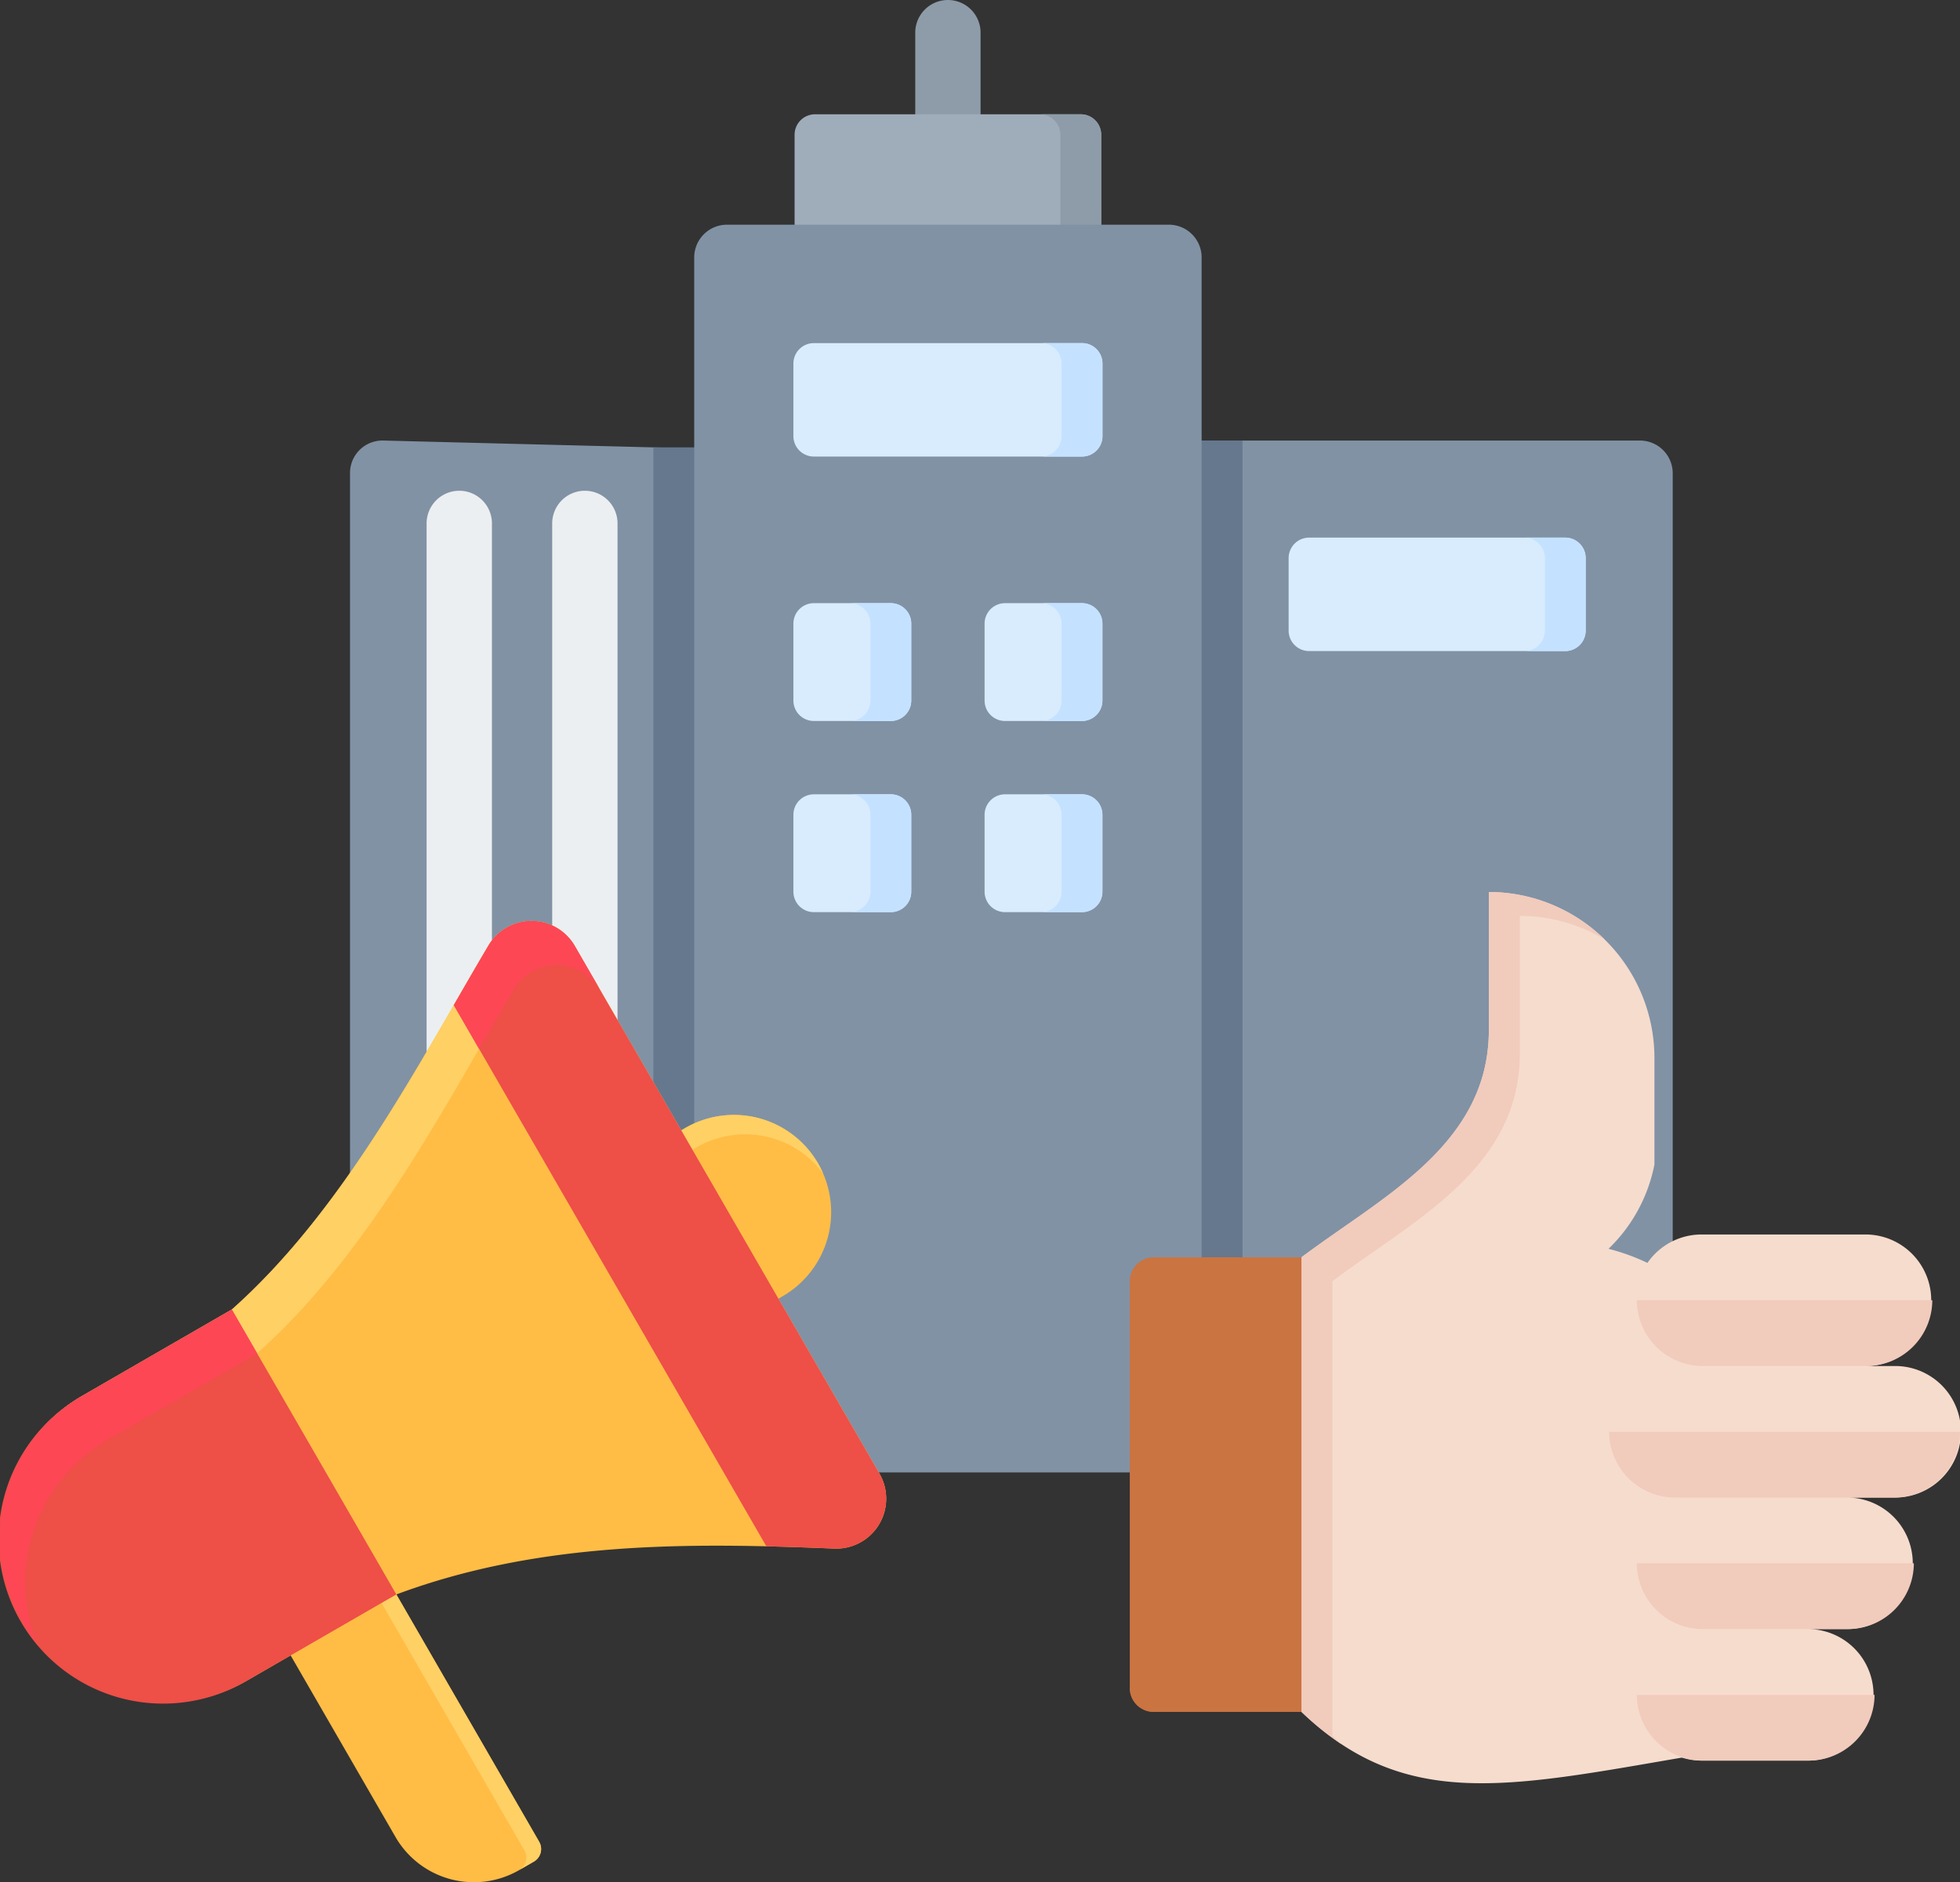 <svg xmlns="http://www.w3.org/2000/svg" width="125.582" height="120.625" viewBox="0 0 125.582 120.625">
  <rect x="0" y="0" width="125.582" height="120.625" fill="#333333" stroke="none"/>
  <g id="Grupo_1103353" data-name="Grupo 1103353" transform="translate(-15.999 -25.473)">
    <g id="Grupo_1103331" data-name="Grupo 1103331" transform="translate(38.421 25.473)">
      <g id="Grupo_1103303" data-name="Grupo 1103303" transform="translate(36.22 0)">
        <path id="Trazado_913245" data-name="Trazado 913245" d="M240.144,27.566a2.093,2.093,0,0,1,4.186,0V32.8a2.093,2.093,0,0,1-4.186,0Z" transform="translate(-240.144 -25.473)" fill="#8d9ca8" fill-rule="evenodd"/>
      </g>
      <g id="Grupo_1103306" data-name="Grupo 1103306" transform="translate(51.78 28.233)">
        <g id="Grupo_1103304" data-name="Grupo 1103304">
          <path id="Trazado_913246" data-name="Trazado 913246" d="M330.5,133.384H299.617v66.129h32.974V135.477a2.1,2.1,0,0,0-2.093-2.093Z" transform="translate(-299.617 -133.384)" fill="#8192a5" fill-rule="evenodd"/>
        </g>
        <g id="Grupo_1103305" data-name="Grupo 1103305" transform="translate(0 0)">
          <path id="Trazado_913247" data-name="Trazado 913247" d="M299.617,133.384h5.406v66.129h-5.406Z" transform="translate(-299.617 -133.384)" fill="#65788e" fill-rule="evenodd"/>
        </g>
      </g>
      <g id="Grupo_1103309" data-name="Grupo 1103309" transform="translate(0 28.232)">
        <g id="Grupo_1103307" data-name="Grupo 1103307">
          <path id="Trazado_913248" data-name="Trazado 913248" d="M103.8,133.382l22.042.557v66.13l-24.135-.557V135.475A2.079,2.079,0,0,1,103.8,133.382Z" transform="translate(-101.702 -133.382)" fill="#8192a5" fill-rule="evenodd"/>
        </g>
        <g id="Grupo_1103308" data-name="Grupo 1103308" transform="translate(19.441 0.439)">
          <path id="Trazado_913249" data-name="Trazado 913249" d="M176.01,135.058h4.506v66.129H176.01Z" transform="translate(-176.01 -135.058)" fill="#65788e" fill-rule="evenodd"/>
        </g>
      </g>
      <g id="Grupo_1103310" data-name="Grupo 1103310" transform="translate(4.912 31.451)">
        <path id="Trazado_913250" data-name="Trazado 913250" d="M124.664,203.285a2.093,2.093,0,0,1-4.186,0V147.779a2.093,2.093,0,0,1,4.186,0Zm8.047,0a2.093,2.093,0,0,1-4.186,0V147.779a2.093,2.093,0,0,1,4.186,0Z" transform="translate(-120.478 -145.686)" fill="#eceff1" fill-rule="evenodd"/>
      </g>
      <g id="Grupo_1103313" data-name="Grupo 1103313" transform="translate(60.146 34.454)">
        <g id="Grupo_1103311" data-name="Grupo 1103311">
          <path id="Trazado_913251" data-name="Trazado 913251" d="M349.317,157.162H332.9a1.311,1.311,0,0,0-1.308,1.308v4.654a1.311,1.311,0,0,0,1.308,1.308h16.415a1.311,1.311,0,0,0,1.308-1.308V158.47A1.311,1.311,0,0,0,349.317,157.162Z" transform="translate(-331.594 -157.162)" fill="#d8ecfe" fill-rule="evenodd"/>
        </g>
        <g id="Grupo_1103312" data-name="Grupo 1103312" transform="translate(15.107)">
          <path id="Trazado_913252" data-name="Trazado 913252" d="M391.951,157.162h-2.616a1.311,1.311,0,0,1,1.308,1.308v4.654a1.311,1.311,0,0,1-1.308,1.308h2.616a1.311,1.311,0,0,0,1.308-1.308V158.47A1.311,1.311,0,0,0,391.951,157.162Z" transform="translate(-389.335 -157.162)" fill="#c4e2ff" fill-rule="evenodd"/>
        </g>
      </g>
      <g id="Grupo_1103316" data-name="Grupo 1103316" transform="translate(28.492 7.324)">
        <g id="Grupo_1103314" data-name="Grupo 1103314">
          <path id="Trazado_913253" data-name="Trazado 913253" d="M211.911,53.466h17.027a1.311,1.311,0,0,1,1.308,1.308v7.072H210.6V54.774A1.311,1.311,0,0,1,211.911,53.466Z" transform="translate(-210.603 -53.466)" fill="#9facba" fill-rule="evenodd"/>
        </g>
        <g id="Grupo_1103315" data-name="Grupo 1103315" transform="translate(15.719)">
          <path id="Trazado_913254" data-name="Trazado 913254" d="M270.684,53.466H273.3a1.311,1.311,0,0,1,1.308,1.308v7.072h-2.616V54.774A1.311,1.311,0,0,0,270.684,53.466Z" transform="translate(-270.684 -53.466)" fill="#8d9ca8" fill-rule="evenodd"/>
        </g>
      </g>
      <g id="Grupo_1103317" data-name="Grupo 1103317" transform="translate(22.058 14.4)">
        <path id="Trazado_913255" data-name="Trazado 913255" d="M188.1,80.514H216.43a2.1,2.1,0,0,1,2.093,2.093v77.869H186.011V82.607a2.1,2.1,0,0,1,2.093-2.093Z" transform="translate(-186.011 -80.514)" fill="#8192a5" fill-rule="evenodd"/>
      </g>
      <g id="Grupo_1103330" data-name="Grupo 1103330" transform="translate(28.413 21.988)">
        <g id="Grupo_1103318" data-name="Grupo 1103318">
          <path id="Trazado_913256" data-name="Trazado 913256" d="M211.61,109.517H228.8a1.311,1.311,0,0,1,1.308,1.308v4.654a1.311,1.311,0,0,1-1.308,1.308H211.61a1.311,1.311,0,0,1-1.308-1.308v-4.654A1.311,1.311,0,0,1,211.61,109.517Z" transform="translate(-210.302 -109.517)" fill="#d8ecfe" fill-rule="evenodd"/>
        </g>
        <g id="Grupo_1103319" data-name="Grupo 1103319" transform="translate(0 16.666)">
          <path id="Trazado_913257" data-name="Trazado 913257" d="M211.61,173.219h4.935a1.311,1.311,0,0,1,1.308,1.308v4.935a1.311,1.311,0,0,1-1.308,1.308H211.61a1.311,1.311,0,0,1-1.308-1.308v-4.935A1.311,1.311,0,0,1,211.61,173.219Z" transform="translate(-210.302 -173.219)" fill="#d8ecfe" fill-rule="evenodd"/>
        </g>
        <g id="Grupo_1103320" data-name="Grupo 1103320" transform="translate(12.25 16.666)">
          <path id="Trazado_913258" data-name="Trazado 913258" d="M258.431,173.219h4.935a1.311,1.311,0,0,1,1.308,1.308v4.935a1.311,1.311,0,0,1-1.308,1.308h-4.935a1.311,1.311,0,0,1-1.308-1.308v-4.935A1.311,1.311,0,0,1,258.431,173.219Z" transform="translate(-257.123 -173.219)" fill="#d8ecfe" fill-rule="evenodd"/>
        </g>
        <g id="Grupo_1103321" data-name="Grupo 1103321" transform="translate(15.877)">
          <path id="Trazado_913259" data-name="Trazado 913259" d="M270.986,109.517H273.6a1.311,1.311,0,0,1,1.308,1.308v4.654a1.311,1.311,0,0,1-1.308,1.308h-2.616a1.311,1.311,0,0,0,1.308-1.308v-4.654A1.311,1.311,0,0,0,270.986,109.517Z" transform="translate(-270.986 -109.517)" fill="#c4e2ff" fill-rule="evenodd"/>
        </g>
        <g id="Grupo_1103322" data-name="Grupo 1103322" transform="translate(3.627 16.666)">
          <path id="Trazado_913260" data-name="Trazado 913260" d="M224.165,173.219h2.616a1.311,1.311,0,0,1,1.308,1.308v4.935a1.311,1.311,0,0,1-1.308,1.308h-2.616a1.311,1.311,0,0,0,1.308-1.308v-4.935A1.311,1.311,0,0,0,224.165,173.219Z" transform="translate(-224.165 -173.219)" fill="#c4e2ff" fill-rule="evenodd"/>
        </g>
        <g id="Grupo_1103323" data-name="Grupo 1103323" transform="translate(15.877 16.666)">
          <path id="Trazado_913261" data-name="Trazado 913261" d="M270.986,173.219H273.6a1.311,1.311,0,0,1,1.308,1.308v4.935a1.311,1.311,0,0,1-1.308,1.308h-2.616a1.311,1.311,0,0,0,1.308-1.308v-4.935A1.311,1.311,0,0,0,270.986,173.219Z" transform="translate(-270.986 -173.219)" fill="#c4e2ff" fill-rule="evenodd"/>
        </g>
        <g id="Grupo_1103326" data-name="Grupo 1103326" transform="translate(0 28.916)">
          <g id="Grupo_1103324" data-name="Grupo 1103324">
            <path id="Trazado_913262" data-name="Trazado 913262" d="M211.61,220.041h4.935a1.311,1.311,0,0,1,1.308,1.308v4.935a1.311,1.311,0,0,1-1.308,1.308H211.61a1.311,1.311,0,0,1-1.308-1.308v-4.935A1.311,1.311,0,0,1,211.61,220.041Z" transform="translate(-210.302 -220.041)" fill="#d8ecfe" fill-rule="evenodd"/>
          </g>
          <g id="Grupo_1103325" data-name="Grupo 1103325" transform="translate(3.627)">
            <path id="Trazado_913263" data-name="Trazado 913263" d="M224.165,220.041h2.616a1.311,1.311,0,0,1,1.308,1.308v4.935a1.311,1.311,0,0,1-1.308,1.308h-2.616a1.311,1.311,0,0,0,1.308-1.308v-4.935A1.311,1.311,0,0,0,224.165,220.041Z" transform="translate(-224.165 -220.041)" fill="#c4e2ff" fill-rule="evenodd"/>
          </g>
        </g>
        <g id="Grupo_1103329" data-name="Grupo 1103329" transform="translate(12.25 28.916)">
          <g id="Grupo_1103327" data-name="Grupo 1103327">
            <path id="Trazado_913264" data-name="Trazado 913264" d="M258.431,220.041h4.935a1.311,1.311,0,0,1,1.308,1.308v4.935a1.311,1.311,0,0,1-1.308,1.308h-4.935a1.311,1.311,0,0,1-1.308-1.308v-4.935A1.311,1.311,0,0,1,258.431,220.041Z" transform="translate(-257.123 -220.041)" fill="#d8ecfe" fill-rule="evenodd"/>
          </g>
          <g id="Grupo_1103328" data-name="Grupo 1103328" transform="translate(3.627)">
            <path id="Trazado_913265" data-name="Trazado 913265" d="M270.986,220.041H273.6a1.311,1.311,0,0,1,1.308,1.308v4.935a1.311,1.311,0,0,1-1.308,1.308h-2.616a1.311,1.311,0,0,0,1.308-1.308v-4.935A1.311,1.311,0,0,0,270.986,220.041Z" transform="translate(-270.986 -220.041)" fill="#c4e2ff" fill-rule="evenodd"/>
          </g>
        </g>
      </g>
    </g>
    <g id="Grupo_1103341" data-name="Grupo 1103341" transform="translate(88.39 82.637)">
      <g id="Grupo_1103332" data-name="Grupo 1103332" transform="translate(0 23.41)">
        <path id="Trazado_913266" data-name="Trazado 913266" d="M303.919,333.443q.029,29.179,0,29.133h-9.7a1.534,1.534,0,0,1-1.531-1.531V334.974a1.534,1.534,0,0,1,1.531-1.531Z" transform="translate(-292.691 -333.443)" fill="#ca7441" fill-rule="evenodd"/>
      </g>
      <g id="Grupo_1103333" data-name="Grupo 1103333" transform="translate(0 23.41)">
        <path id="Trazado_913267" data-name="Trazado 913267" d="M292.691,361.045a1.534,1.534,0,0,0,1.531,1.531h9.707V333.443H302.4v27.6Z" transform="translate(-292.691 -333.443)" fill="#ca7441" fill-rule="evenodd"/>
      </g>
      <g id="Grupo_1103334" data-name="Grupo 1103334" transform="translate(10.998 0)">
        <path id="Trazado_913268" data-name="Trazado 913268" d="M359.148,299.429c-11.291,1.944-17.856,3.365-24.419-2.922V267.375c5.173-3.886,12.006-7.215,12.006-14.566v-8.844a10.638,10.638,0,0,1,10.608,10.606v6.86a10.2,10.2,0,0,1-2.942,5.4C370.826,271.056,363.834,299.63,359.148,299.429Z" transform="translate(-334.729 -243.965)" fill="#f6dccd" fill-rule="evenodd"/>
      </g>
      <g id="Grupo_1103335" data-name="Grupo 1103335" transform="translate(10.998)">
        <path id="Trazado_913269" data-name="Trazado 913269" d="M337.306,298.588a18.482,18.482,0,0,1-2.577-2.08V267.375c5.173-3.886,12.006-7.215,12.006-14.566v-8.844A10.572,10.572,0,0,1,354.145,247a10.521,10.521,0,0,0-5.429-1.505v8.844c0,7.35-6.832,10.68-12.006,14.566v29.133Q337.008,298.324,337.306,298.588Z" transform="translate(-334.729 -243.965)" fill="#f1cbbc" fill-rule="evenodd"/>
      </g>
      <g id="Grupo_1103336" data-name="Grupo 1103336" transform="translate(30.711 21.948)">
        <path id="Trazado_913270" data-name="Trazado 913270" d="M416.065,361.572h6.8a4.215,4.215,0,0,0,0-8.429h2.514a4.215,4.215,0,0,0,0-8.429h2.958a4.215,4.215,0,1,0,0-8.429h-1.775a4.215,4.215,0,0,0,0-8.429h-10.5a4.215,4.215,0,1,0,0,8.429H414.29a4.215,4.215,0,1,0,0,8.429h1.775a4.215,4.215,0,1,0,0,8.429,4.215,4.215,0,1,0,0,8.429Z" transform="translate(-410.075 -327.855)" fill="#f6dccd" fill-rule="evenodd"/>
      </g>
      <g id="Grupo_1103337" data-name="Grupo 1103337" transform="translate(32.487 51.451)">
        <path id="Trazado_913271" data-name="Trazado 913271" d="M421.077,444.836h6.8a4.227,4.227,0,0,0,4.215-4.214H416.862A4.227,4.227,0,0,0,421.077,444.836Z" transform="translate(-416.862 -440.622)" fill="#f1cbbc" fill-rule="evenodd"/>
      </g>
      <g id="Grupo_1103338" data-name="Grupo 1103338" transform="translate(32.486 43.021)">
        <path id="Trazado_913272" data-name="Trazado 913272" d="M427.88,412.616h2.514a4.227,4.227,0,0,0,4.215-4.215H416.861a4.227,4.227,0,0,0,4.215,4.215Z" transform="translate(-416.861 -408.401)" fill="#f1cbbc" fill-rule="evenodd"/>
      </g>
      <g id="Grupo_1103339" data-name="Grupo 1103339" transform="translate(30.711 34.592)">
        <path id="Trazado_913273" data-name="Trazado 913273" d="M425.384,380.4h2.957a4.227,4.227,0,0,0,4.215-4.215h-22.48a4.227,4.227,0,0,0,4.215,4.215h11.093Z" transform="translate(-410.076 -376.184)" fill="#f1cbbc" fill-rule="evenodd"/>
      </g>
      <g id="Grupo_1103340" data-name="Grupo 1103340" transform="translate(32.487 26.163)">
        <path id="Trazado_913274" data-name="Trazado 913274" d="M431.577,348.18a4.227,4.227,0,0,0,4.215-4.215H416.863a4.227,4.227,0,0,0,4.215,4.215Z" transform="translate(-416.863 -343.965)" fill="#f1cbbc" fill-rule="evenodd"/>
      </g>
    </g>
    <g id="Grupo_1103352" data-name="Grupo 1103352" transform="translate(15.999 84.495)">
      <g id="Grupo_1103342" data-name="Grupo 1103342" transform="translate(17.402 41.043)">
        <path id="Trazado_913275" data-name="Trazado 913275" d="M99.657,425.909,89.284,407.943l-6.772,3.91,7.942,13.756a5.8,5.8,0,0,0,7.912,2.12l.949-.548a.933.933,0,0,0,.341-1.272Z" transform="translate(-82.512 -407.943)" fill="#ffbd45" fill-rule="evenodd"/>
      </g>
      <g id="Grupo_1103343" data-name="Grupo 1103343" transform="translate(17.402 41.043)">
        <path id="Trazado_913276" data-name="Trazado 913276" d="M99.657,425.909,89.284,407.943l-6.772,3.91,5.823-3.362,10.373,17.966a.933.933,0,0,1-.341,1.272l.949-.548a.933.933,0,0,0,.341-1.272Z" transform="translate(-82.512 -407.943)" fill="#ffd064" fill-rule="evenodd"/>
      </g>
      <g id="Grupo_1103344" data-name="Grupo 1103344" transform="translate(43.012 12.428)">
        <path id="Trazado_913277" data-name="Trazado 913277" d="M189.809,301.684a6.228,6.228,0,0,0-8.508-2.28c-.088.051-.815.473-.9.528l6.221,10.775c.09-.046.819-.464.907-.515A6.228,6.228,0,0,0,189.809,301.684Z" transform="translate(-180.401 -298.568)" fill="#ffbd45" fill-rule="evenodd"/>
      </g>
      <g id="Grupo_1103345" data-name="Grupo 1103345" transform="translate(43.012 12.428)">
        <path id="Trazado_913278" data-name="Trazado 913278" d="M189.808,301.684a6.228,6.228,0,0,0-8.508-2.28c-.088.051-.815.473-.9.528l.717,1.242c.085-.055.811-.477.9-.528a6.229,6.229,0,0,1,8.114,1.679A6.239,6.239,0,0,0,189.808,301.684Z" transform="translate(-180.4 -298.568)" fill="#ffd064" fill-rule="evenodd"/>
      </g>
      <g id="Grupo_1103346" data-name="Grupo 1103346" transform="translate(0 0)">
        <path id="Trazado_913279" data-name="Trazado 913279" d="M41.394,294.226,31.8,299.763a10.54,10.54,0,1,1-10.54-18.256l9.592-5.538c7.181-6.382,12.017-15.857,16.448-23.333a3.2,3.2,0,0,1,5.525.032l19.526,33.82a3.2,3.2,0,0,1-2.9,4.8c-9.187-.378-18.829-.5-28.056,2.939Z" transform="translate(-16 -251.068)" fill="#ffbd45" fill-rule="evenodd"/>
      </g>
      <g id="Grupo_1103347" data-name="Grupo 1103347" transform="translate(0 0)">
        <path id="Trazado_913280" data-name="Trazado 913280" d="M18.322,297.245a10.538,10.538,0,0,1,2.939-15.738l9.592-5.538c7.181-6.382,12.017-15.857,16.448-23.333a3.2,3.2,0,0,1,5.525.031l19.526,33.82,0,.005-17.91-31.02a3.2,3.2,0,0,0-5.525-.032c-4.43,7.476-9.266,16.95-16.448,23.333l-9.592,5.538a10.58,10.58,0,0,0-4.559,12.933Z" transform="translate(-16 -251.068)" fill="#ffd064" fill-rule="evenodd"/>
      </g>
      <g id="Grupo_1103348" data-name="Grupo 1103348" transform="translate(29.078 0)">
        <path id="Trazado_913281" data-name="Trazado 913281" d="M141.716,264.489l-6.825-11.821a3.2,3.2,0,0,0-5.525-.031c-.727,1.228-1.466,2.509-2.224,3.822l20.024,34.682c1.458.034,2.909.087,4.348.146a3.2,3.2,0,0,0,2.9-4.8l-6.48-11.224Z" transform="translate(-127.142 -251.068)" fill="#ee4f47" fill-rule="evenodd"/>
      </g>
      <g id="Grupo_1103349" data-name="Grupo 1103349" transform="translate(29.078)">
        <path id="Trazado_913282" data-name="Trazado 913282" d="M136.51,255.471l-1.619-2.8a3.2,3.2,0,0,0-5.525-.031c-.728,1.227-1.466,2.509-2.224,3.822l1.62,2.806c.758-1.313,1.5-2.594,2.224-3.822a3.2,3.2,0,0,1,5.524.029Z" transform="translate(-127.143 -251.067)" fill="#fd4755" fill-rule="evenodd"/>
      </g>
      <g id="Grupo_1103350" data-name="Grupo 1103350" transform="translate(0 24.902)">
        <path id="Trazado_913283" data-name="Trazado 913283" d="M40.173,362.388l-9.319-16.142-9.592,5.538A10.54,10.54,0,1,0,31.8,370.04l2.82-1.628,6.772-3.91Z" transform="translate(-15.999 -346.246)" fill="#ee4f47" fill-rule="evenodd"/>
      </g>
      <g id="Grupo_1103351" data-name="Grupo 1103351" transform="translate(0 24.902)">
        <path id="Trazado_913284" data-name="Trazado 913284" d="M32.474,349.052l-1.62-2.806-9.592,5.538a10.539,10.539,0,0,0-2.94,15.738,10.579,10.579,0,0,1,4.559-12.933Z" transform="translate(-16 -346.246)" fill="#fd4755" fill-rule="evenodd"/>
      </g>
    </g>
  </g>
</svg>

